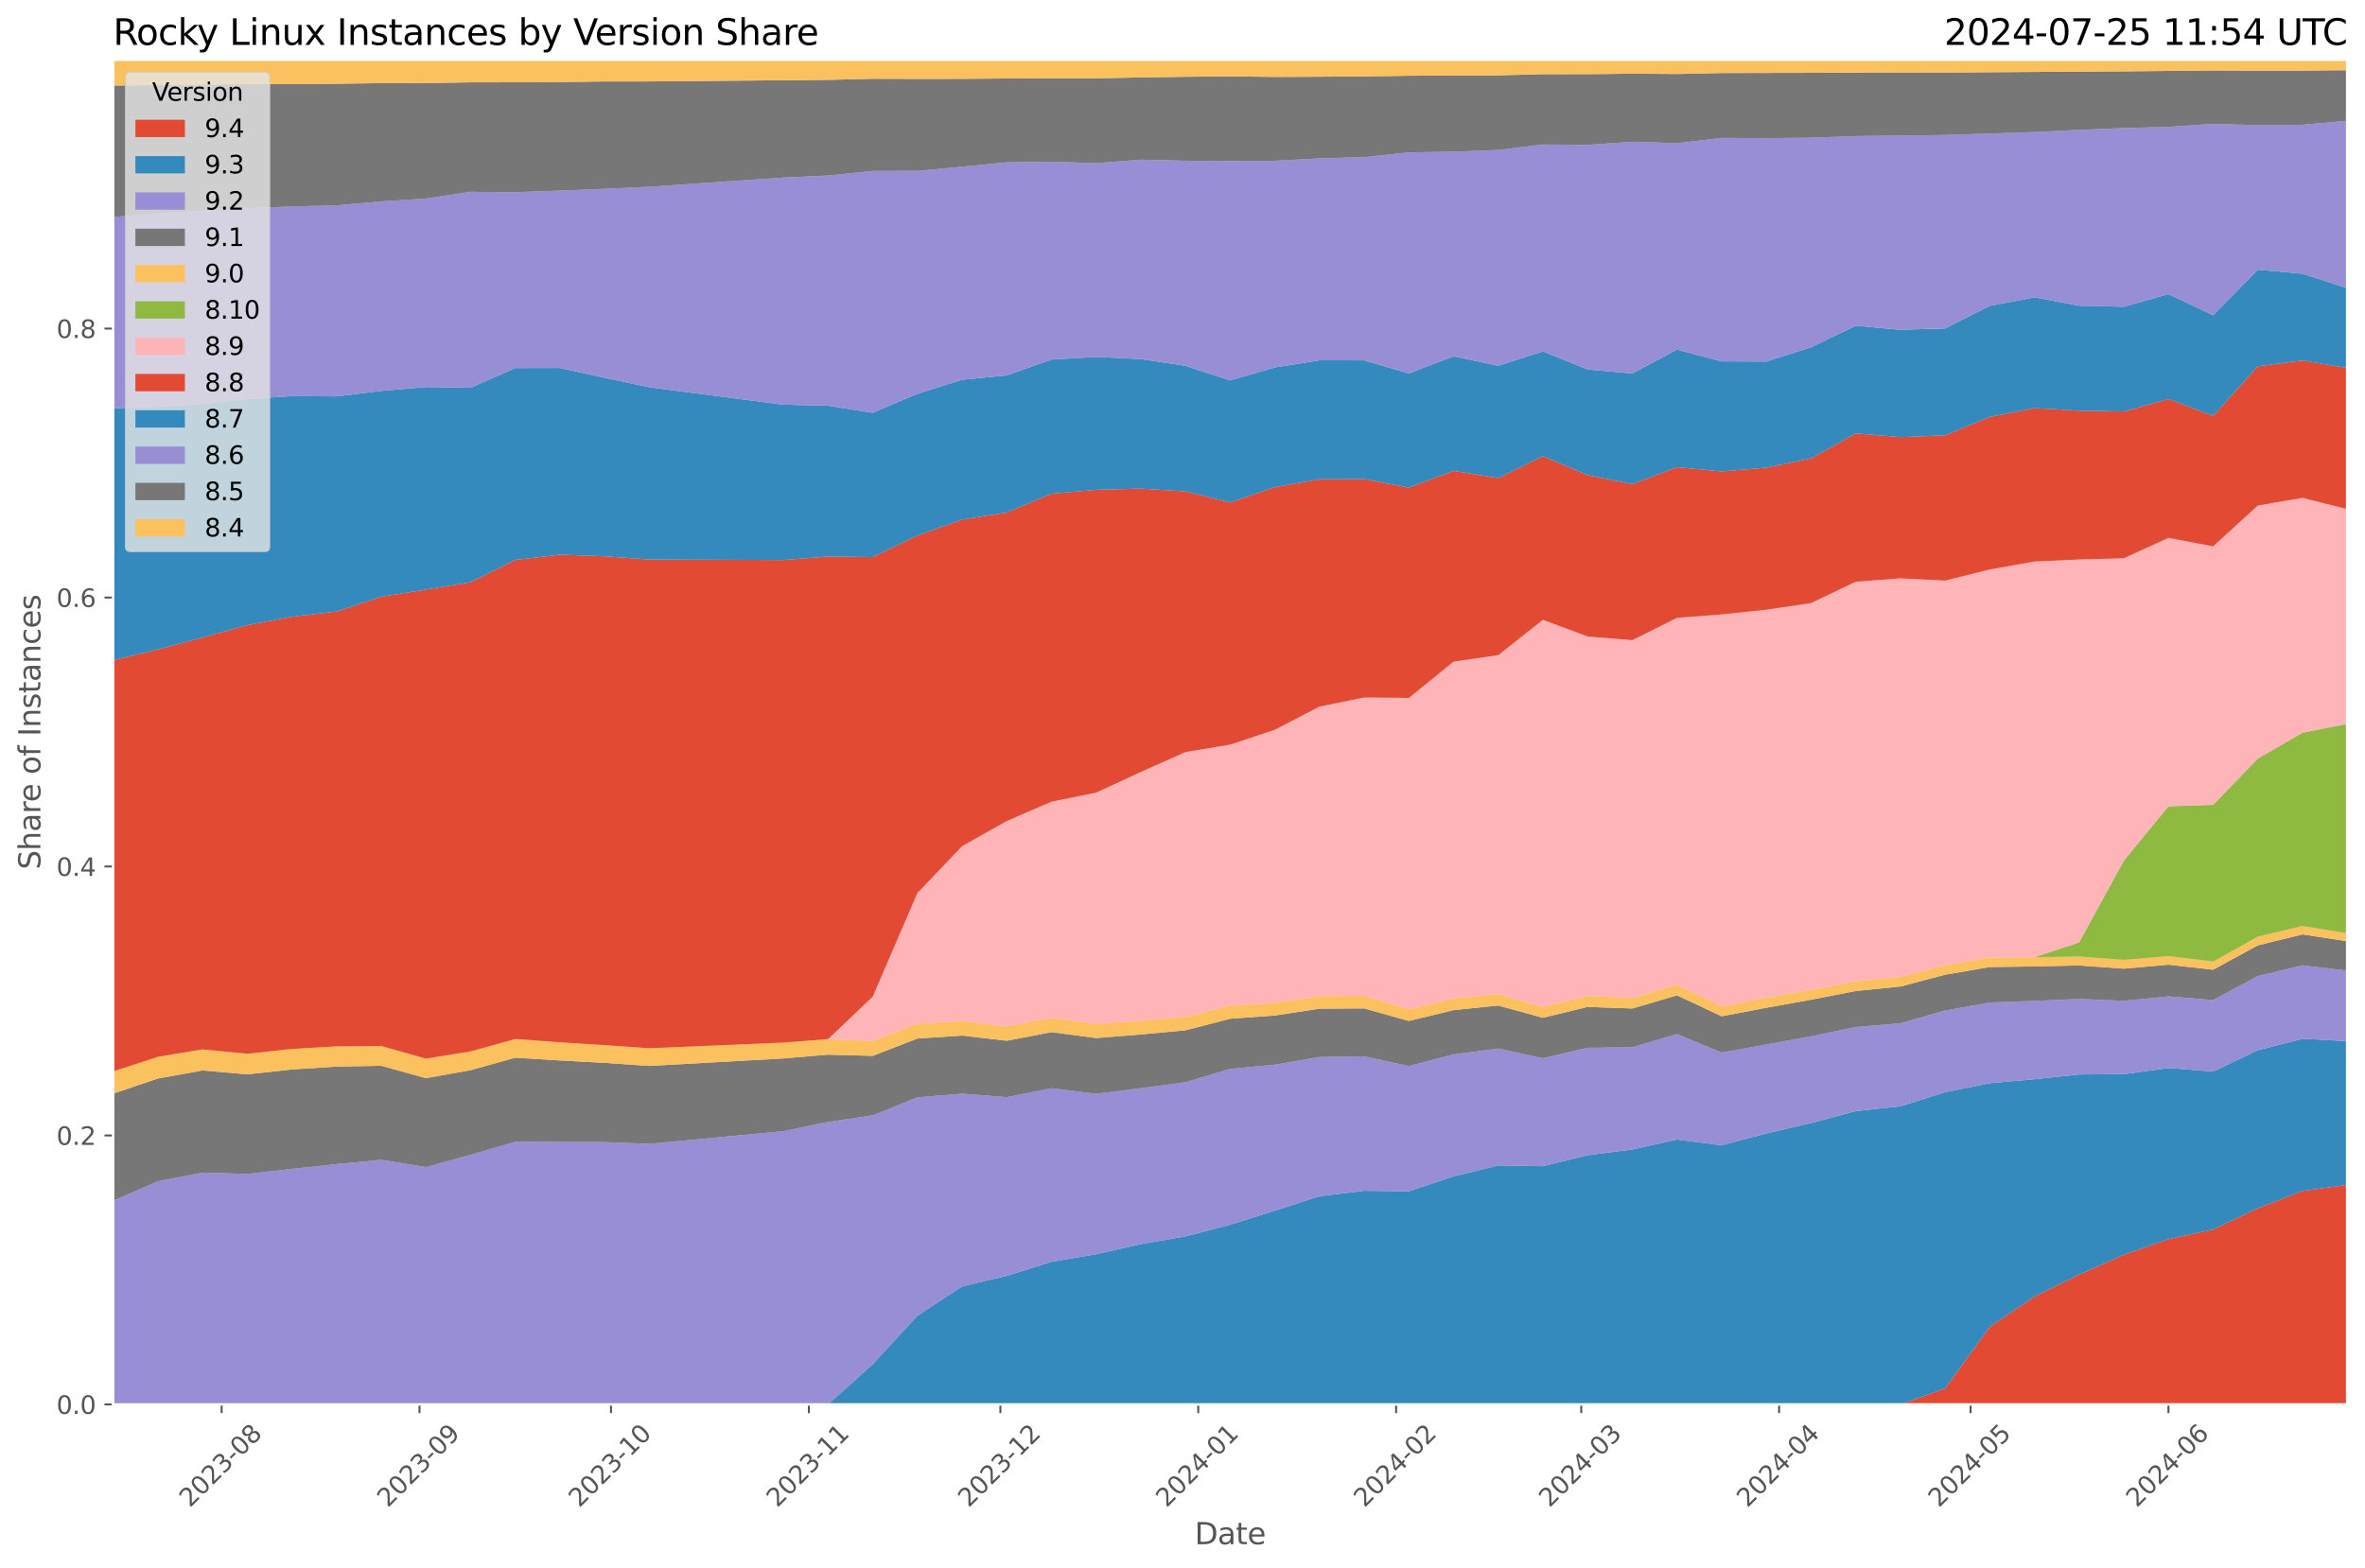 <?xml version="1.0" encoding="utf-8" standalone="no"?>
<!DOCTYPE svg PUBLIC "-//W3C//DTD SVG 1.1//EN"
  "http://www.w3.org/Graphics/SVG/1.1/DTD/svg11.dtd">
<svg xmlns:xlink="http://www.w3.org/1999/xlink" width="955.761pt" height="633.944pt" viewBox="0 0 955.761 633.944" xmlns="http://www.w3.org/2000/svg" version="1.1">
 <defs>
  <style type="text/css">*{stroke-linejoin: round; stroke-linecap: butt}</style>
 </defs>
 <g id="figure_1">
  <g id="patch_1">
   <path d="M 0 633.944 
L 955.761 633.944 
L 955.761 0 
L 0 0 
z
" style="fill: #ffffff"/>
  </g>
  <g id="axes_1">
   <g id="patch_2">
    <path d="M 45.717 567.742 
L 948.561 567.742 
L 948.561 24.142 
L 45.717 24.142 
z
" style="fill: #e5e5e5"/>
   </g>
   <g id="matplotlib.axis_1">
    <g id="xtick_1">
     <g id="line2d_1">
      <path d="M 89.569 567.742 
L 89.569 24.142 
" clip-path="url(#pfd504dcd0b)" style="fill: none; stroke: #ffffff; stroke-width: 0.8; stroke-linecap: square"/>
     </g>
     <g id="line2d_2">
      <defs>
       <path id="m1ce36e7be5" d="M 0 0 
L 0 3.5 
" style="stroke: #555555; stroke-width: 0.8"/>
      </defs>
      <g>
       <use xlink:href="#m1ce36e7be5" x="89.569" y="567.742" style="fill: #555555; stroke: #555555; stroke-width: 0.8"/>
      </g>
     </g>
     <g id="text_1">
      <!-- 2023-08 -->
      <g style="fill: #555555" transform="translate(76.748 609.66)rotate(-45)scale(0.1 -0.1)">
       <defs>
        <path id="DejaVuSans-32" d="M 1228 531 
L 3431 531 
L 3431 0 
L 469 0 
L 469 531 
Q 828 903 1448 1529 
Q 2069 2156 2228 2338 
Q 2531 2678 2651 2914 
Q 2772 3150 2772 3378 
Q 2772 3750 2511 3984 
Q 2250 4219 1831 4219 
Q 1534 4219 1204 4116 
Q 875 4013 500 3803 
L 500 4441 
Q 881 4594 1212 4672 
Q 1544 4750 1819 4750 
Q 2544 4750 2975 4387 
Q 3406 4025 3406 3419 
Q 3406 3131 3298 2873 
Q 3191 2616 2906 2266 
Q 2828 2175 2409 1742 
Q 1991 1309 1228 531 
z
" transform="scale(0.016)"/>
        <path id="DejaVuSans-30" d="M 2034 4250 
Q 1547 4250 1301 3770 
Q 1056 3291 1056 2328 
Q 1056 1369 1301 889 
Q 1547 409 2034 409 
Q 2525 409 2770 889 
Q 3016 1369 3016 2328 
Q 3016 3291 2770 3770 
Q 2525 4250 2034 4250 
z
M 2034 4750 
Q 2819 4750 3233 4129 
Q 3647 3509 3647 2328 
Q 3647 1150 3233 529 
Q 2819 -91 2034 -91 
Q 1250 -91 836 529 
Q 422 1150 422 2328 
Q 422 3509 836 4129 
Q 1250 4750 2034 4750 
z
" transform="scale(0.016)"/>
        <path id="DejaVuSans-33" d="M 2597 2516 
Q 3050 2419 3304 2112 
Q 3559 1806 3559 1356 
Q 3559 666 3084 287 
Q 2609 -91 1734 -91 
Q 1441 -91 1130 -33 
Q 819 25 488 141 
L 488 750 
Q 750 597 1062 519 
Q 1375 441 1716 441 
Q 2309 441 2620 675 
Q 2931 909 2931 1356 
Q 2931 1769 2642 2001 
Q 2353 2234 1838 2234 
L 1294 2234 
L 1294 2753 
L 1863 2753 
Q 2328 2753 2575 2939 
Q 2822 3125 2822 3475 
Q 2822 3834 2567 4026 
Q 2313 4219 1838 4219 
Q 1578 4219 1281 4162 
Q 984 4106 628 3988 
L 628 4550 
Q 988 4650 1302 4700 
Q 1616 4750 1894 4750 
Q 2613 4750 3031 4423 
Q 3450 4097 3450 3541 
Q 3450 3153 3228 2886 
Q 3006 2619 2597 2516 
z
" transform="scale(0.016)"/>
        <path id="DejaVuSans-2d" d="M 313 2009 
L 1997 2009 
L 1997 1497 
L 313 1497 
L 313 2009 
z
" transform="scale(0.016)"/>
        <path id="DejaVuSans-38" d="M 2034 2216 
Q 1584 2216 1326 1975 
Q 1069 1734 1069 1313 
Q 1069 891 1326 650 
Q 1584 409 2034 409 
Q 2484 409 2743 651 
Q 3003 894 3003 1313 
Q 3003 1734 2745 1975 
Q 2488 2216 2034 2216 
z
M 1403 2484 
Q 997 2584 770 2862 
Q 544 3141 544 3541 
Q 544 4100 942 4425 
Q 1341 4750 2034 4750 
Q 2731 4750 3128 4425 
Q 3525 4100 3525 3541 
Q 3525 3141 3298 2862 
Q 3072 2584 2669 2484 
Q 3125 2378 3379 2068 
Q 3634 1759 3634 1313 
Q 3634 634 3220 271 
Q 2806 -91 2034 -91 
Q 1263 -91 848 271 
Q 434 634 434 1313 
Q 434 1759 690 2068 
Q 947 2378 1403 2484 
z
M 1172 3481 
Q 1172 3119 1398 2916 
Q 1625 2713 2034 2713 
Q 2441 2713 2670 2916 
Q 2900 3119 2900 3481 
Q 2900 3844 2670 4047 
Q 2441 4250 2034 4250 
Q 1625 4250 1398 4047 
Q 1172 3844 1172 3481 
z
" transform="scale(0.016)"/>
       </defs>
       <use xlink:href="#DejaVuSans-32"/>
       <use xlink:href="#DejaVuSans-30" x="63.623"/>
       <use xlink:href="#DejaVuSans-32" x="127.246"/>
       <use xlink:href="#DejaVuSans-33" x="190.869"/>
       <use xlink:href="#DejaVuSans-2d" x="254.492"/>
       <use xlink:href="#DejaVuSans-30" x="290.576"/>
       <use xlink:href="#DejaVuSans-38" x="354.199"/>
      </g>
     </g>
    </g>
    <g id="xtick_2">
     <g id="line2d_3">
      <path d="M 169.535 567.742 
L 169.535 24.142 
" clip-path="url(#pfd504dcd0b)" style="fill: none; stroke: #ffffff; stroke-width: 0.8; stroke-linecap: square"/>
     </g>
     <g id="line2d_4">
      <g>
       <use xlink:href="#m1ce36e7be5" x="169.535" y="567.742" style="fill: #555555; stroke: #555555; stroke-width: 0.8"/>
      </g>
     </g>
     <g id="text_2">
      <!-- 2023-09 -->
      <g style="fill: #555555" transform="translate(156.714 609.66)rotate(-45)scale(0.1 -0.1)">
       <defs>
        <path id="DejaVuSans-39" d="M 703 97 
L 703 672 
Q 941 559 1184 500 
Q 1428 441 1663 441 
Q 2288 441 2617 861 
Q 2947 1281 2994 2138 
Q 2813 1869 2534 1725 
Q 2256 1581 1919 1581 
Q 1219 1581 811 2004 
Q 403 2428 403 3163 
Q 403 3881 828 4315 
Q 1253 4750 1959 4750 
Q 2769 4750 3195 4129 
Q 3622 3509 3622 2328 
Q 3622 1225 3098 567 
Q 2575 -91 1691 -91 
Q 1453 -91 1209 -44 
Q 966 3 703 97 
z
M 1959 2075 
Q 2384 2075 2632 2365 
Q 2881 2656 2881 3163 
Q 2881 3666 2632 3958 
Q 2384 4250 1959 4250 
Q 1534 4250 1286 3958 
Q 1038 3666 1038 3163 
Q 1038 2656 1286 2365 
Q 1534 2075 1959 2075 
z
" transform="scale(0.016)"/>
       </defs>
       <use xlink:href="#DejaVuSans-32"/>
       <use xlink:href="#DejaVuSans-30" x="63.623"/>
       <use xlink:href="#DejaVuSans-32" x="127.246"/>
       <use xlink:href="#DejaVuSans-33" x="190.869"/>
       <use xlink:href="#DejaVuSans-2d" x="254.492"/>
       <use xlink:href="#DejaVuSans-30" x="290.576"/>
       <use xlink:href="#DejaVuSans-39" x="354.199"/>
      </g>
     </g>
    </g>
    <g id="xtick_3">
     <g id="line2d_5">
      <path d="M 246.922 567.742 
L 246.922 24.142 
" clip-path="url(#pfd504dcd0b)" style="fill: none; stroke: #ffffff; stroke-width: 0.8; stroke-linecap: square"/>
     </g>
     <g id="line2d_6">
      <g>
       <use xlink:href="#m1ce36e7be5" x="246.922" y="567.742" style="fill: #555555; stroke: #555555; stroke-width: 0.8"/>
      </g>
     </g>
     <g id="text_3">
      <!-- 2023-10 -->
      <g style="fill: #555555" transform="translate(234.101 609.66)rotate(-45)scale(0.1 -0.1)">
       <defs>
        <path id="DejaVuSans-31" d="M 794 531 
L 1825 531 
L 1825 4091 
L 703 3866 
L 703 4441 
L 1819 4666 
L 2450 4666 
L 2450 531 
L 3481 531 
L 3481 0 
L 794 0 
L 794 531 
z
" transform="scale(0.016)"/>
       </defs>
       <use xlink:href="#DejaVuSans-32"/>
       <use xlink:href="#DejaVuSans-30" x="63.623"/>
       <use xlink:href="#DejaVuSans-32" x="127.246"/>
       <use xlink:href="#DejaVuSans-33" x="190.869"/>
       <use xlink:href="#DejaVuSans-2d" x="254.492"/>
       <use xlink:href="#DejaVuSans-31" x="290.576"/>
       <use xlink:href="#DejaVuSans-30" x="354.199"/>
      </g>
     </g>
    </g>
    <g id="xtick_4">
     <g id="line2d_7">
      <path d="M 326.888 567.742 
L 326.888 24.142 
" clip-path="url(#pfd504dcd0b)" style="fill: none; stroke: #ffffff; stroke-width: 0.8; stroke-linecap: square"/>
     </g>
     <g id="line2d_8">
      <g>
       <use xlink:href="#m1ce36e7be5" x="326.888" y="567.742" style="fill: #555555; stroke: #555555; stroke-width: 0.8"/>
      </g>
     </g>
     <g id="text_4">
      <!-- 2023-11 -->
      <g style="fill: #555555" transform="translate(314.067 609.66)rotate(-45)scale(0.1 -0.1)">
       <use xlink:href="#DejaVuSans-32"/>
       <use xlink:href="#DejaVuSans-30" x="63.623"/>
       <use xlink:href="#DejaVuSans-32" x="127.246"/>
       <use xlink:href="#DejaVuSans-33" x="190.869"/>
       <use xlink:href="#DejaVuSans-2d" x="254.492"/>
       <use xlink:href="#DejaVuSans-31" x="290.576"/>
       <use xlink:href="#DejaVuSans-31" x="354.199"/>
      </g>
     </g>
    </g>
    <g id="xtick_5">
     <g id="line2d_9">
      <path d="M 404.275 567.742 
L 404.275 24.142 
" clip-path="url(#pfd504dcd0b)" style="fill: none; stroke: #ffffff; stroke-width: 0.8; stroke-linecap: square"/>
     </g>
     <g id="line2d_10">
      <g>
       <use xlink:href="#m1ce36e7be5" x="404.275" y="567.742" style="fill: #555555; stroke: #555555; stroke-width: 0.8"/>
      </g>
     </g>
     <g id="text_5">
      <!-- 2023-12 -->
      <g style="fill: #555555" transform="translate(391.454 609.66)rotate(-45)scale(0.1 -0.1)">
       <use xlink:href="#DejaVuSans-32"/>
       <use xlink:href="#DejaVuSans-30" x="63.623"/>
       <use xlink:href="#DejaVuSans-32" x="127.246"/>
       <use xlink:href="#DejaVuSans-33" x="190.869"/>
       <use xlink:href="#DejaVuSans-2d" x="254.492"/>
       <use xlink:href="#DejaVuSans-31" x="290.576"/>
       <use xlink:href="#DejaVuSans-32" x="354.199"/>
      </g>
     </g>
    </g>
    <g id="xtick_6">
     <g id="line2d_11">
      <path d="M 484.241 567.742 
L 484.241 24.142 
" clip-path="url(#pfd504dcd0b)" style="fill: none; stroke: #ffffff; stroke-width: 0.8; stroke-linecap: square"/>
     </g>
     <g id="line2d_12">
      <g>
       <use xlink:href="#m1ce36e7be5" x="484.241" y="567.742" style="fill: #555555; stroke: #555555; stroke-width: 0.8"/>
      </g>
     </g>
     <g id="text_6">
      <!-- 2024-01 -->
      <g style="fill: #555555" transform="translate(471.42 609.66)rotate(-45)scale(0.1 -0.1)">
       <defs>
        <path id="DejaVuSans-34" d="M 2419 4116 
L 825 1625 
L 2419 1625 
L 2419 4116 
z
M 2253 4666 
L 3047 4666 
L 3047 1625 
L 3713 1625 
L 3713 1100 
L 3047 1100 
L 3047 0 
L 2419 0 
L 2419 1100 
L 313 1100 
L 313 1709 
L 2253 4666 
z
" transform="scale(0.016)"/>
       </defs>
       <use xlink:href="#DejaVuSans-32"/>
       <use xlink:href="#DejaVuSans-30" x="63.623"/>
       <use xlink:href="#DejaVuSans-32" x="127.246"/>
       <use xlink:href="#DejaVuSans-34" x="190.869"/>
       <use xlink:href="#DejaVuSans-2d" x="254.492"/>
       <use xlink:href="#DejaVuSans-30" x="290.576"/>
       <use xlink:href="#DejaVuSans-31" x="354.199"/>
      </g>
     </g>
    </g>
    <g id="xtick_7">
     <g id="line2d_13">
      <path d="M 564.207 567.742 
L 564.207 24.142 
" clip-path="url(#pfd504dcd0b)" style="fill: none; stroke: #ffffff; stroke-width: 0.8; stroke-linecap: square"/>
     </g>
     <g id="line2d_14">
      <g>
       <use xlink:href="#m1ce36e7be5" x="564.207" y="567.742" style="fill: #555555; stroke: #555555; stroke-width: 0.8"/>
      </g>
     </g>
     <g id="text_7">
      <!-- 2024-02 -->
      <g style="fill: #555555" transform="translate(551.386 609.66)rotate(-45)scale(0.1 -0.1)">
       <use xlink:href="#DejaVuSans-32"/>
       <use xlink:href="#DejaVuSans-30" x="63.623"/>
       <use xlink:href="#DejaVuSans-32" x="127.246"/>
       <use xlink:href="#DejaVuSans-34" x="190.869"/>
       <use xlink:href="#DejaVuSans-2d" x="254.492"/>
       <use xlink:href="#DejaVuSans-30" x="290.576"/>
       <use xlink:href="#DejaVuSans-32" x="354.199"/>
      </g>
     </g>
    </g>
    <g id="xtick_8">
     <g id="line2d_15">
      <path d="M 639.014 567.742 
L 639.014 24.142 
" clip-path="url(#pfd504dcd0b)" style="fill: none; stroke: #ffffff; stroke-width: 0.8; stroke-linecap: square"/>
     </g>
     <g id="line2d_16">
      <g>
       <use xlink:href="#m1ce36e7be5" x="639.014" y="567.742" style="fill: #555555; stroke: #555555; stroke-width: 0.8"/>
      </g>
     </g>
     <g id="text_8">
      <!-- 2024-03 -->
      <g style="fill: #555555" transform="translate(626.193 609.66)rotate(-45)scale(0.1 -0.1)">
       <use xlink:href="#DejaVuSans-32"/>
       <use xlink:href="#DejaVuSans-30" x="63.623"/>
       <use xlink:href="#DejaVuSans-32" x="127.246"/>
       <use xlink:href="#DejaVuSans-34" x="190.869"/>
       <use xlink:href="#DejaVuSans-2d" x="254.492"/>
       <use xlink:href="#DejaVuSans-30" x="290.576"/>
       <use xlink:href="#DejaVuSans-33" x="354.199"/>
      </g>
     </g>
    </g>
    <g id="xtick_9">
     <g id="line2d_17">
      <path d="M 718.981 567.742 
L 718.981 24.142 
" clip-path="url(#pfd504dcd0b)" style="fill: none; stroke: #ffffff; stroke-width: 0.8; stroke-linecap: square"/>
     </g>
     <g id="line2d_18">
      <g>
       <use xlink:href="#m1ce36e7be5" x="718.981" y="567.742" style="fill: #555555; stroke: #555555; stroke-width: 0.8"/>
      </g>
     </g>
     <g id="text_9">
      <!-- 2024-04 -->
      <g style="fill: #555555" transform="translate(706.159 609.66)rotate(-45)scale(0.1 -0.1)">
       <use xlink:href="#DejaVuSans-32"/>
       <use xlink:href="#DejaVuSans-30" x="63.623"/>
       <use xlink:href="#DejaVuSans-32" x="127.246"/>
       <use xlink:href="#DejaVuSans-34" x="190.869"/>
       <use xlink:href="#DejaVuSans-2d" x="254.492"/>
       <use xlink:href="#DejaVuSans-30" x="290.576"/>
       <use xlink:href="#DejaVuSans-34" x="354.199"/>
      </g>
     </g>
    </g>
    <g id="xtick_10">
     <g id="line2d_19">
      <path d="M 796.367 567.742 
L 796.367 24.142 
" clip-path="url(#pfd504dcd0b)" style="fill: none; stroke: #ffffff; stroke-width: 0.8; stroke-linecap: square"/>
     </g>
     <g id="line2d_20">
      <g>
       <use xlink:href="#m1ce36e7be5" x="796.367" y="567.742" style="fill: #555555; stroke: #555555; stroke-width: 0.8"/>
      </g>
     </g>
     <g id="text_10">
      <!-- 2024-05 -->
      <g style="fill: #555555" transform="translate(783.546 609.66)rotate(-45)scale(0.1 -0.1)">
       <defs>
        <path id="DejaVuSans-35" d="M 691 4666 
L 3169 4666 
L 3169 4134 
L 1269 4134 
L 1269 2991 
Q 1406 3038 1543 3061 
Q 1681 3084 1819 3084 
Q 2600 3084 3056 2656 
Q 3513 2228 3513 1497 
Q 3513 744 3044 326 
Q 2575 -91 1722 -91 
Q 1428 -91 1123 -41 
Q 819 9 494 109 
L 494 744 
Q 775 591 1075 516 
Q 1375 441 1709 441 
Q 2250 441 2565 725 
Q 2881 1009 2881 1497 
Q 2881 1984 2565 2268 
Q 2250 2553 1709 2553 
Q 1456 2553 1204 2497 
Q 953 2441 691 2322 
L 691 4666 
z
" transform="scale(0.016)"/>
       </defs>
       <use xlink:href="#DejaVuSans-32"/>
       <use xlink:href="#DejaVuSans-30" x="63.623"/>
       <use xlink:href="#DejaVuSans-32" x="127.246"/>
       <use xlink:href="#DejaVuSans-34" x="190.869"/>
       <use xlink:href="#DejaVuSans-2d" x="254.492"/>
       <use xlink:href="#DejaVuSans-30" x="290.576"/>
       <use xlink:href="#DejaVuSans-35" x="354.199"/>
      </g>
     </g>
    </g>
    <g id="xtick_11">
     <g id="line2d_21">
      <path d="M 876.333 567.742 
L 876.333 24.142 
" clip-path="url(#pfd504dcd0b)" style="fill: none; stroke: #ffffff; stroke-width: 0.8; stroke-linecap: square"/>
     </g>
     <g id="line2d_22">
      <g>
       <use xlink:href="#m1ce36e7be5" x="876.333" y="567.742" style="fill: #555555; stroke: #555555; stroke-width: 0.8"/>
      </g>
     </g>
     <g id="text_11">
      <!-- 2024-06 -->
      <g style="fill: #555555" transform="translate(863.512 609.66)rotate(-45)scale(0.1 -0.1)">
       <defs>
        <path id="DejaVuSans-36" d="M 2113 2584 
Q 1688 2584 1439 2293 
Q 1191 2003 1191 1497 
Q 1191 994 1439 701 
Q 1688 409 2113 409 
Q 2538 409 2786 701 
Q 3034 994 3034 1497 
Q 3034 2003 2786 2293 
Q 2538 2584 2113 2584 
z
M 3366 4563 
L 3366 3988 
Q 3128 4100 2886 4159 
Q 2644 4219 2406 4219 
Q 1781 4219 1451 3797 
Q 1122 3375 1075 2522 
Q 1259 2794 1537 2939 
Q 1816 3084 2150 3084 
Q 2853 3084 3261 2657 
Q 3669 2231 3669 1497 
Q 3669 778 3244 343 
Q 2819 -91 2113 -91 
Q 1303 -91 875 529 
Q 447 1150 447 2328 
Q 447 3434 972 4092 
Q 1497 4750 2381 4750 
Q 2619 4750 2861 4703 
Q 3103 4656 3366 4563 
z
" transform="scale(0.016)"/>
       </defs>
       <use xlink:href="#DejaVuSans-32"/>
       <use xlink:href="#DejaVuSans-30" x="63.623"/>
       <use xlink:href="#DejaVuSans-32" x="127.246"/>
       <use xlink:href="#DejaVuSans-34" x="190.869"/>
       <use xlink:href="#DejaVuSans-2d" x="254.492"/>
       <use xlink:href="#DejaVuSans-30" x="290.576"/>
       <use xlink:href="#DejaVuSans-36" x="354.199"/>
      </g>
     </g>
    </g>
    <g id="text_12">
     <!-- Date -->
     <g style="fill: #555555" transform="translate(482.798 624.248)scale(0.12 -0.12)">
      <defs>
       <path id="DejaVuSans-44" d="M 1259 4147 
L 1259 519 
L 2022 519 
Q 2988 519 3436 956 
Q 3884 1394 3884 2338 
Q 3884 3275 3436 3711 
Q 2988 4147 2022 4147 
L 1259 4147 
z
M 628 4666 
L 1925 4666 
Q 3281 4666 3915 4102 
Q 4550 3538 4550 2338 
Q 4550 1131 3912 565 
Q 3275 0 1925 0 
L 628 0 
L 628 4666 
z
" transform="scale(0.016)"/>
       <path id="DejaVuSans-61" d="M 2194 1759 
Q 1497 1759 1228 1600 
Q 959 1441 959 1056 
Q 959 750 1161 570 
Q 1363 391 1709 391 
Q 2188 391 2477 730 
Q 2766 1069 2766 1631 
L 2766 1759 
L 2194 1759 
z
M 3341 1997 
L 3341 0 
L 2766 0 
L 2766 531 
Q 2569 213 2275 61 
Q 1981 -91 1556 -91 
Q 1019 -91 701 211 
Q 384 513 384 1019 
Q 384 1609 779 1909 
Q 1175 2209 1959 2209 
L 2766 2209 
L 2766 2266 
Q 2766 2663 2505 2880 
Q 2244 3097 1772 3097 
Q 1472 3097 1187 3025 
Q 903 2953 641 2809 
L 641 3341 
Q 956 3463 1253 3523 
Q 1550 3584 1831 3584 
Q 2591 3584 2966 3190 
Q 3341 2797 3341 1997 
z
" transform="scale(0.016)"/>
       <path id="DejaVuSans-74" d="M 1172 4494 
L 1172 3500 
L 2356 3500 
L 2356 3053 
L 1172 3053 
L 1172 1153 
Q 1172 725 1289 603 
Q 1406 481 1766 481 
L 2356 481 
L 2356 0 
L 1766 0 
Q 1100 0 847 248 
Q 594 497 594 1153 
L 594 3053 
L 172 3053 
L 172 3500 
L 594 3500 
L 594 4494 
L 1172 4494 
z
" transform="scale(0.016)"/>
       <path id="DejaVuSans-65" d="M 3597 1894 
L 3597 1613 
L 953 1613 
Q 991 1019 1311 708 
Q 1631 397 2203 397 
Q 2534 397 2845 478 
Q 3156 559 3463 722 
L 3463 178 
Q 3153 47 2828 -22 
Q 2503 -91 2169 -91 
Q 1331 -91 842 396 
Q 353 884 353 1716 
Q 353 2575 817 3079 
Q 1281 3584 2069 3584 
Q 2775 3584 3186 3129 
Q 3597 2675 3597 1894 
z
M 3022 2063 
Q 3016 2534 2758 2815 
Q 2500 3097 2075 3097 
Q 1594 3097 1305 2825 
Q 1016 2553 972 2059 
L 3022 2063 
z
" transform="scale(0.016)"/>
      </defs>
      <use xlink:href="#DejaVuSans-44"/>
      <use xlink:href="#DejaVuSans-61" x="77.002"/>
      <use xlink:href="#DejaVuSans-74" x="138.281"/>
      <use xlink:href="#DejaVuSans-65" x="177.49"/>
     </g>
    </g>
   </g>
   <g id="matplotlib.axis_2">
    <g id="ytick_1">
     <g id="line2d_23">
      <path d="M 45.717 567.742 
L 948.561 567.742 
" clip-path="url(#pfd504dcd0b)" style="fill: none; stroke: #ffffff; stroke-width: 0.8; stroke-linecap: square"/>
     </g>
     <g id="line2d_24">
      <defs>
       <path id="mc5627a5c9e" d="M 0 0 
L -3.5 0 
" style="stroke: #555555; stroke-width: 0.8"/>
      </defs>
      <g>
       <use xlink:href="#mc5627a5c9e" x="45.717" y="567.742" style="fill: #555555; stroke: #555555; stroke-width: 0.8"/>
      </g>
     </g>
     <g id="text_13">
      <!-- 0.0 -->
      <g style="fill: #555555" transform="translate(22.814 571.541)scale(0.1 -0.1)">
       <defs>
        <path id="DejaVuSans-2e" d="M 684 794 
L 1344 794 
L 1344 0 
L 684 0 
L 684 794 
z
" transform="scale(0.016)"/>
       </defs>
       <use xlink:href="#DejaVuSans-30"/>
       <use xlink:href="#DejaVuSans-2e" x="63.623"/>
       <use xlink:href="#DejaVuSans-30" x="95.41"/>
      </g>
     </g>
    </g>
    <g id="ytick_2">
     <g id="line2d_25">
      <path d="M 45.717 459.014 
L 948.561 459.014 
" clip-path="url(#pfd504dcd0b)" style="fill: none; stroke: #ffffff; stroke-width: 0.8; stroke-linecap: square"/>
     </g>
     <g id="line2d_26">
      <g>
       <use xlink:href="#mc5627a5c9e" x="45.717" y="459.014" style="fill: #555555; stroke: #555555; stroke-width: 0.8"/>
      </g>
     </g>
     <g id="text_14">
      <!-- 0.2 -->
      <g style="fill: #555555" transform="translate(22.814 462.813)scale(0.1 -0.1)">
       <use xlink:href="#DejaVuSans-30"/>
       <use xlink:href="#DejaVuSans-2e" x="63.623"/>
       <use xlink:href="#DejaVuSans-32" x="95.41"/>
      </g>
     </g>
    </g>
    <g id="ytick_3">
     <g id="line2d_27">
      <path d="M 45.717 350.287 
L 948.561 350.287 
" clip-path="url(#pfd504dcd0b)" style="fill: none; stroke: #ffffff; stroke-width: 0.8; stroke-linecap: square"/>
     </g>
     <g id="line2d_28">
      <g>
       <use xlink:href="#mc5627a5c9e" x="45.717" y="350.287" style="fill: #555555; stroke: #555555; stroke-width: 0.8"/>
      </g>
     </g>
     <g id="text_15">
      <!-- 0.4 -->
      <g style="fill: #555555" transform="translate(22.814 354.086)scale(0.1 -0.1)">
       <use xlink:href="#DejaVuSans-30"/>
       <use xlink:href="#DejaVuSans-2e" x="63.623"/>
       <use xlink:href="#DejaVuSans-34" x="95.41"/>
      </g>
     </g>
    </g>
    <g id="ytick_4">
     <g id="line2d_29">
      <path d="M 45.717 241.559 
L 948.561 241.559 
" clip-path="url(#pfd504dcd0b)" style="fill: none; stroke: #ffffff; stroke-width: 0.8; stroke-linecap: square"/>
     </g>
     <g id="line2d_30">
      <g>
       <use xlink:href="#mc5627a5c9e" x="45.717" y="241.559" style="fill: #555555; stroke: #555555; stroke-width: 0.8"/>
      </g>
     </g>
     <g id="text_16">
      <!-- 0.6 -->
      <g style="fill: #555555" transform="translate(22.814 245.358)scale(0.1 -0.1)">
       <use xlink:href="#DejaVuSans-30"/>
       <use xlink:href="#DejaVuSans-2e" x="63.623"/>
       <use xlink:href="#DejaVuSans-36" x="95.41"/>
      </g>
     </g>
    </g>
    <g id="ytick_5">
     <g id="line2d_31">
      <path d="M 45.717 132.831 
L 948.561 132.831 
" clip-path="url(#pfd504dcd0b)" style="fill: none; stroke: #ffffff; stroke-width: 0.8; stroke-linecap: square"/>
     </g>
     <g id="line2d_32">
      <g>
       <use xlink:href="#mc5627a5c9e" x="45.717" y="132.831" style="fill: #555555; stroke: #555555; stroke-width: 0.8"/>
      </g>
     </g>
     <g id="text_17">
      <!-- 0.8 -->
      <g style="fill: #555555" transform="translate(22.814 136.631)scale(0.1 -0.1)">
       <use xlink:href="#DejaVuSans-30"/>
       <use xlink:href="#DejaVuSans-2e" x="63.623"/>
       <use xlink:href="#DejaVuSans-38" x="95.41"/>
      </g>
     </g>
    </g>
    <g id="text_18">
     <!-- Share of Instances -->
     <g style="fill: #555555" transform="translate(16.318 351.497)rotate(-90)scale(0.12 -0.12)">
      <defs>
       <path id="DejaVuSans-53" d="M 3425 4513 
L 3425 3897 
Q 3066 4069 2747 4153 
Q 2428 4238 2131 4238 
Q 1616 4238 1336 4038 
Q 1056 3838 1056 3469 
Q 1056 3159 1242 3001 
Q 1428 2844 1947 2747 
L 2328 2669 
Q 3034 2534 3370 2195 
Q 3706 1856 3706 1288 
Q 3706 609 3251 259 
Q 2797 -91 1919 -91 
Q 1588 -91 1214 -16 
Q 841 59 441 206 
L 441 856 
Q 825 641 1194 531 
Q 1563 422 1919 422 
Q 2459 422 2753 634 
Q 3047 847 3047 1241 
Q 3047 1584 2836 1778 
Q 2625 1972 2144 2069 
L 1759 2144 
Q 1053 2284 737 2584 
Q 422 2884 422 3419 
Q 422 4038 858 4394 
Q 1294 4750 2059 4750 
Q 2388 4750 2728 4690 
Q 3069 4631 3425 4513 
z
" transform="scale(0.016)"/>
       <path id="DejaVuSans-68" d="M 3513 2113 
L 3513 0 
L 2938 0 
L 2938 2094 
Q 2938 2591 2744 2837 
Q 2550 3084 2163 3084 
Q 1697 3084 1428 2787 
Q 1159 2491 1159 1978 
L 1159 0 
L 581 0 
L 581 4863 
L 1159 4863 
L 1159 2956 
Q 1366 3272 1645 3428 
Q 1925 3584 2291 3584 
Q 2894 3584 3203 3211 
Q 3513 2838 3513 2113 
z
" transform="scale(0.016)"/>
       <path id="DejaVuSans-72" d="M 2631 2963 
Q 2534 3019 2420 3045 
Q 2306 3072 2169 3072 
Q 1681 3072 1420 2755 
Q 1159 2438 1159 1844 
L 1159 0 
L 581 0 
L 581 3500 
L 1159 3500 
L 1159 2956 
Q 1341 3275 1631 3429 
Q 1922 3584 2338 3584 
Q 2397 3584 2469 3576 
Q 2541 3569 2628 3553 
L 2631 2963 
z
" transform="scale(0.016)"/>
       <path id="DejaVuSans-20" transform="scale(0.016)"/>
       <path id="DejaVuSans-6f" d="M 1959 3097 
Q 1497 3097 1228 2736 
Q 959 2375 959 1747 
Q 959 1119 1226 758 
Q 1494 397 1959 397 
Q 2419 397 2687 759 
Q 2956 1122 2956 1747 
Q 2956 2369 2687 2733 
Q 2419 3097 1959 3097 
z
M 1959 3584 
Q 2709 3584 3137 3096 
Q 3566 2609 3566 1747 
Q 3566 888 3137 398 
Q 2709 -91 1959 -91 
Q 1206 -91 779 398 
Q 353 888 353 1747 
Q 353 2609 779 3096 
Q 1206 3584 1959 3584 
z
" transform="scale(0.016)"/>
       <path id="DejaVuSans-66" d="M 2375 4863 
L 2375 4384 
L 1825 4384 
Q 1516 4384 1395 4259 
Q 1275 4134 1275 3809 
L 1275 3500 
L 2222 3500 
L 2222 3053 
L 1275 3053 
L 1275 0 
L 697 0 
L 697 3053 
L 147 3053 
L 147 3500 
L 697 3500 
L 697 3744 
Q 697 4328 969 4595 
Q 1241 4863 1831 4863 
L 2375 4863 
z
" transform="scale(0.016)"/>
       <path id="DejaVuSans-49" d="M 628 4666 
L 1259 4666 
L 1259 0 
L 628 0 
L 628 4666 
z
" transform="scale(0.016)"/>
       <path id="DejaVuSans-6e" d="M 3513 2113 
L 3513 0 
L 2938 0 
L 2938 2094 
Q 2938 2591 2744 2837 
Q 2550 3084 2163 3084 
Q 1697 3084 1428 2787 
Q 1159 2491 1159 1978 
L 1159 0 
L 581 0 
L 581 3500 
L 1159 3500 
L 1159 2956 
Q 1366 3272 1645 3428 
Q 1925 3584 2291 3584 
Q 2894 3584 3203 3211 
Q 3513 2838 3513 2113 
z
" transform="scale(0.016)"/>
       <path id="DejaVuSans-73" d="M 2834 3397 
L 2834 2853 
Q 2591 2978 2328 3040 
Q 2066 3103 1784 3103 
Q 1356 3103 1142 2972 
Q 928 2841 928 2578 
Q 928 2378 1081 2264 
Q 1234 2150 1697 2047 
L 1894 2003 
Q 2506 1872 2764 1633 
Q 3022 1394 3022 966 
Q 3022 478 2636 193 
Q 2250 -91 1575 -91 
Q 1294 -91 989 -36 
Q 684 19 347 128 
L 347 722 
Q 666 556 975 473 
Q 1284 391 1588 391 
Q 1994 391 2212 530 
Q 2431 669 2431 922 
Q 2431 1156 2273 1281 
Q 2116 1406 1581 1522 
L 1381 1569 
Q 847 1681 609 1914 
Q 372 2147 372 2553 
Q 372 3047 722 3315 
Q 1072 3584 1716 3584 
Q 2034 3584 2315 3537 
Q 2597 3491 2834 3397 
z
" transform="scale(0.016)"/>
       <path id="DejaVuSans-63" d="M 3122 3366 
L 3122 2828 
Q 2878 2963 2633 3030 
Q 2388 3097 2138 3097 
Q 1578 3097 1268 2742 
Q 959 2388 959 1747 
Q 959 1106 1268 751 
Q 1578 397 2138 397 
Q 2388 397 2633 464 
Q 2878 531 3122 666 
L 3122 134 
Q 2881 22 2623 -34 
Q 2366 -91 2075 -91 
Q 1284 -91 818 406 
Q 353 903 353 1747 
Q 353 2603 823 3093 
Q 1294 3584 2113 3584 
Q 2378 3584 2631 3529 
Q 2884 3475 3122 3366 
z
" transform="scale(0.016)"/>
      </defs>
      <use xlink:href="#DejaVuSans-53"/>
      <use xlink:href="#DejaVuSans-68" x="63.477"/>
      <use xlink:href="#DejaVuSans-61" x="126.855"/>
      <use xlink:href="#DejaVuSans-72" x="188.135"/>
      <use xlink:href="#DejaVuSans-65" x="226.998"/>
      <use xlink:href="#DejaVuSans-20" x="288.521"/>
      <use xlink:href="#DejaVuSans-6f" x="320.309"/>
      <use xlink:href="#DejaVuSans-66" x="381.49"/>
      <use xlink:href="#DejaVuSans-20" x="416.695"/>
      <use xlink:href="#DejaVuSans-49" x="448.482"/>
      <use xlink:href="#DejaVuSans-6e" x="477.975"/>
      <use xlink:href="#DejaVuSans-73" x="541.354"/>
      <use xlink:href="#DejaVuSans-74" x="593.453"/>
      <use xlink:href="#DejaVuSans-61" x="632.662"/>
      <use xlink:href="#DejaVuSans-6e" x="693.941"/>
      <use xlink:href="#DejaVuSans-63" x="757.32"/>
      <use xlink:href="#DejaVuSans-65" x="812.301"/>
      <use xlink:href="#DejaVuSans-73" x="873.824"/>
     </g>
    </g>
   </g>
   <g id="PolyCollection_1">
    <path d="M 45.717 567.742 
L 45.717 567.742 
L 63.774 567.742 
L 81.831 567.742 
L 99.888 567.742 
L 117.944 567.742 
L 136.001 567.742 
L 154.058 567.742 
L 172.115 567.742 
L 190.172 567.742 
L 208.229 567.742 
L 226.286 567.742 
L 244.343 567.742 
L 262.399 567.742 
L 316.57 567.742 
L 334.627 567.742 
L 352.684 567.742 
L 370.741 567.742 
L 388.798 567.742 
L 406.854 567.742 
L 424.911 567.742 
L 442.968 567.742 
L 461.025 567.742 
L 479.082 567.742 
L 497.139 567.742 
L 515.196 567.742 
L 533.253 567.742 
L 551.31 567.742 
L 569.366 567.742 
L 587.423 567.742 
L 605.48 567.742 
L 623.537 567.742 
L 641.594 567.742 
L 659.651 567.742 
L 677.708 567.742 
L 695.765 567.742 
L 713.821 567.742 
L 731.878 567.742 
L 749.935 567.742 
L 767.992 567.742 
L 786.049 567.742 
L 804.106 567.742 
L 822.163 567.742 
L 840.22 567.742 
L 858.276 567.742 
L 876.333 567.742 
L 894.39 567.742 
L 912.447 567.742 
L 930.504 567.742 
L 948.561 567.742 
L 948.561 478.98 
L 948.561 478.98 
L 930.504 481.41 
L 912.447 488.411 
L 894.39 497.029 
L 876.333 500.892 
L 858.276 507.214 
L 840.22 515.267 
L 822.163 524.08 
L 804.106 536.382 
L 786.049 561.243 
L 767.992 567.74 
L 749.935 567.742 
L 731.878 567.742 
L 713.821 567.742 
L 695.765 567.742 
L 677.708 567.742 
L 659.651 567.742 
L 641.594 567.742 
L 623.537 567.742 
L 605.48 567.742 
L 587.423 567.742 
L 569.366 567.742 
L 551.31 567.742 
L 533.253 567.742 
L 515.196 567.742 
L 497.139 567.742 
L 479.082 567.742 
L 461.025 567.742 
L 442.968 567.742 
L 424.911 567.742 
L 406.854 567.742 
L 388.798 567.742 
L 370.741 567.742 
L 352.684 567.742 
L 334.627 567.742 
L 316.57 567.742 
L 262.399 567.742 
L 244.343 567.742 
L 226.286 567.742 
L 208.229 567.742 
L 190.172 567.742 
L 172.115 567.742 
L 154.058 567.742 
L 136.001 567.742 
L 117.944 567.742 
L 99.888 567.742 
L 81.831 567.742 
L 63.774 567.742 
L 45.717 567.742 
z
" clip-path="url(#pfd504dcd0b)" style="fill: #e24a33"/>
   </g>
   <g id="PolyCollection_2">
    <path d="M 45.717 567.742 
L 45.717 567.742 
L 63.774 567.742 
L 81.831 567.742 
L 99.888 567.742 
L 117.944 567.742 
L 136.001 567.742 
L 154.058 567.742 
L 172.115 567.742 
L 190.172 567.742 
L 208.229 567.742 
L 226.286 567.742 
L 244.343 567.742 
L 262.399 567.742 
L 316.57 567.742 
L 334.627 567.742 
L 352.684 567.742 
L 370.741 567.742 
L 388.798 567.742 
L 406.854 567.742 
L 424.911 567.742 
L 442.968 567.742 
L 461.025 567.742 
L 479.082 567.742 
L 497.139 567.742 
L 515.196 567.742 
L 533.253 567.742 
L 551.31 567.742 
L 569.366 567.742 
L 587.423 567.742 
L 605.48 567.742 
L 623.537 567.742 
L 641.594 567.742 
L 659.651 567.742 
L 677.708 567.742 
L 695.765 567.742 
L 713.821 567.742 
L 731.878 567.742 
L 749.935 567.742 
L 767.992 567.74 
L 786.049 561.243 
L 804.106 536.382 
L 822.163 524.08 
L 840.22 515.267 
L 858.276 507.214 
L 876.333 500.892 
L 894.39 497.029 
L 912.447 488.411 
L 930.504 481.41 
L 948.561 478.98 
L 948.561 420.872 
L 948.561 420.872 
L 930.504 419.93 
L 912.447 424.54 
L 894.39 433.161 
L 876.333 431.748 
L 858.276 434.209 
L 840.22 434.349 
L 822.163 436.267 
L 804.106 437.878 
L 786.049 441.514 
L 767.992 447.228 
L 749.935 449.154 
L 731.878 454.003 
L 713.821 458.168 
L 695.765 462.967 
L 677.708 460.657 
L 659.651 464.683 
L 641.594 466.974 
L 623.537 471.433 
L 605.48 471.108 
L 587.423 475.544 
L 569.366 481.575 
L 551.31 481.347 
L 533.253 483.558 
L 515.196 489.393 
L 497.139 495.106 
L 479.082 499.816 
L 461.025 502.93 
L 442.968 507.004 
L 424.911 510.089 
L 406.854 515.755 
L 388.798 520.028 
L 370.741 531.884 
L 352.684 551.477 
L 334.627 567.691 
L 316.57 567.741 
L 262.399 567.742 
L 244.343 567.742 
L 226.286 567.742 
L 208.229 567.742 
L 190.172 567.742 
L 172.115 567.742 
L 154.058 567.742 
L 136.001 567.742 
L 117.944 567.742 
L 99.888 567.742 
L 81.831 567.742 
L 63.774 567.742 
L 45.717 567.742 
z
" clip-path="url(#pfd504dcd0b)" style="fill: #348abd"/>
   </g>
   <g id="PolyCollection_3">
    <path d="M 45.717 485.405 
L 45.717 567.742 
L 63.774 567.742 
L 81.831 567.742 
L 99.888 567.742 
L 117.944 567.742 
L 136.001 567.742 
L 154.058 567.742 
L 172.115 567.742 
L 190.172 567.742 
L 208.229 567.742 
L 226.286 567.742 
L 244.343 567.742 
L 262.399 567.742 
L 316.57 567.741 
L 334.627 567.691 
L 352.684 551.477 
L 370.741 531.884 
L 388.798 520.028 
L 406.854 515.755 
L 424.911 510.089 
L 442.968 507.004 
L 461.025 502.93 
L 479.082 499.816 
L 497.139 495.106 
L 515.196 489.393 
L 533.253 483.558 
L 551.31 481.347 
L 569.366 481.575 
L 587.423 475.544 
L 605.48 471.108 
L 623.537 471.433 
L 641.594 466.974 
L 659.651 464.683 
L 677.708 460.657 
L 695.765 462.967 
L 713.821 458.168 
L 731.878 454.003 
L 749.935 449.154 
L 767.992 447.228 
L 786.049 441.514 
L 804.106 437.878 
L 822.163 436.267 
L 840.22 434.349 
L 858.276 434.209 
L 876.333 431.748 
L 894.39 433.161 
L 912.447 424.54 
L 930.504 419.93 
L 948.561 420.872 
L 948.561 392.38 
L 948.561 392.38 
L 930.504 390.233 
L 912.447 394.563 
L 894.39 404.264 
L 876.333 402.802 
L 858.276 404.576 
L 840.22 403.808 
L 822.163 404.615 
L 804.106 405.25 
L 786.049 408.514 
L 767.992 413.67 
L 749.935 415.174 
L 731.878 418.93 
L 713.821 422.22 
L 695.765 425.486 
L 677.708 418.027 
L 659.651 423.346 
L 641.594 423.569 
L 623.537 427.783 
L 605.48 423.873 
L 587.423 426.214 
L 569.366 430.971 
L 551.31 427.006 
L 533.253 427.287 
L 515.196 430.417 
L 497.139 432.076 
L 479.082 437.481 
L 461.025 439.912 
L 442.968 442.167 
L 424.911 439.917 
L 406.854 443.526 
L 388.798 442.114 
L 370.741 443.581 
L 352.684 450.892 
L 334.627 453.524 
L 316.57 457.276 
L 262.399 462.388 
L 244.343 461.691 
L 226.286 461.604 
L 208.229 461.545 
L 190.172 466.833 
L 172.115 471.785 
L 154.058 468.847 
L 136.001 470.579 
L 117.944 472.511 
L 99.888 474.569 
L 81.831 474.005 
L 63.774 477.524 
L 45.717 485.405 
z
" clip-path="url(#pfd504dcd0b)" style="fill: #988ed5"/>
   </g>
   <g id="PolyCollection_4">
    <path d="M 45.717 442.11 
L 45.717 485.405 
L 63.774 477.524 
L 81.831 474.005 
L 99.888 474.569 
L 117.944 472.511 
L 136.001 470.579 
L 154.058 468.847 
L 172.115 471.785 
L 190.172 466.833 
L 208.229 461.545 
L 226.286 461.604 
L 244.343 461.691 
L 262.399 462.388 
L 316.57 457.276 
L 334.627 453.524 
L 352.684 450.892 
L 370.741 443.581 
L 388.798 442.114 
L 406.854 443.526 
L 424.911 439.917 
L 442.968 442.167 
L 461.025 439.912 
L 479.082 437.481 
L 497.139 432.076 
L 515.196 430.417 
L 533.253 427.287 
L 551.31 427.006 
L 569.366 430.971 
L 587.423 426.214 
L 605.48 423.873 
L 623.537 427.783 
L 641.594 423.569 
L 659.651 423.346 
L 677.708 418.027 
L 695.765 425.486 
L 713.821 422.22 
L 731.878 418.93 
L 749.935 415.174 
L 767.992 413.67 
L 786.049 408.514 
L 804.106 405.25 
L 822.163 404.615 
L 840.22 403.808 
L 858.276 404.576 
L 876.333 402.802 
L 894.39 404.264 
L 912.447 394.563 
L 930.504 390.233 
L 948.561 392.38 
L 948.561 380.513 
L 948.561 380.513 
L 930.504 377.731 
L 912.447 382.149 
L 894.39 392.014 
L 876.333 389.972 
L 858.276 391.583 
L 840.22 390.28 
L 822.163 390.681 
L 804.106 390.922 
L 786.049 394.031 
L 767.992 398.81 
L 749.935 400.621 
L 731.878 404.132 
L 713.821 407.405 
L 695.765 410.831 
L 677.708 402.367 
L 659.651 407.68 
L 641.594 407.046 
L 623.537 411.443 
L 605.48 406.493 
L 587.423 408.338 
L 569.366 412.718 
L 551.31 407.656 
L 533.253 407.759 
L 515.196 410.527 
L 497.139 411.821 
L 479.082 416.501 
L 461.025 418.185 
L 442.968 419.633 
L 424.911 417.245 
L 406.854 420.718 
L 388.798 418.625 
L 370.741 419.831 
L 352.684 426.829 
L 334.627 426.34 
L 316.57 427.875 
L 262.399 430.9 
L 244.343 429.656 
L 226.286 428.694 
L 208.229 427.568 
L 190.172 432.622 
L 172.115 435.838 
L 154.058 430.836 
L 136.001 431.169 
L 117.944 432.327 
L 99.888 434.305 
L 81.831 432.725 
L 63.774 435.999 
L 45.717 442.11 
z
" clip-path="url(#pfd504dcd0b)" style="fill: #777777"/>
   </g>
   <g id="PolyCollection_5">
    <path d="M 45.717 433.128 
L 45.717 442.11 
L 63.774 435.999 
L 81.831 432.725 
L 99.888 434.305 
L 117.944 432.327 
L 136.001 431.169 
L 154.058 430.836 
L 172.115 435.838 
L 190.172 432.622 
L 208.229 427.568 
L 226.286 428.694 
L 244.343 429.656 
L 262.399 430.9 
L 316.57 427.875 
L 334.627 426.34 
L 352.684 426.829 
L 370.741 419.831 
L 388.798 418.625 
L 406.854 420.718 
L 424.911 417.245 
L 442.968 419.633 
L 461.025 418.185 
L 479.082 416.501 
L 497.139 411.821 
L 515.196 410.527 
L 533.253 407.759 
L 551.31 407.656 
L 569.366 412.718 
L 587.423 408.338 
L 605.48 406.493 
L 623.537 411.443 
L 641.594 407.046 
L 659.651 407.68 
L 677.708 402.367 
L 695.765 410.831 
L 713.821 407.405 
L 731.878 404.132 
L 749.935 400.621 
L 767.992 398.81 
L 786.049 394.031 
L 804.106 390.922 
L 822.163 390.681 
L 840.22 390.28 
L 858.276 391.583 
L 876.333 389.972 
L 894.39 392.014 
L 912.447 382.149 
L 930.504 377.731 
L 948.561 380.513 
L 948.561 377.279 
L 948.561 377.279 
L 930.504 374.334 
L 912.447 378.644 
L 894.39 388.706 
L 876.333 386.494 
L 858.276 388.035 
L 840.22 386.671 
L 822.163 386.932 
L 804.106 387.068 
L 786.049 390.146 
L 767.992 394.919 
L 749.935 396.69 
L 731.878 400.171 
L 713.821 403.326 
L 695.765 406.733 
L 677.708 398.067 
L 659.651 403.445 
L 641.594 402.622 
L 623.537 407.056 
L 605.48 401.842 
L 587.423 403.6 
L 569.366 407.974 
L 551.31 402.576 
L 533.253 402.644 
L 515.196 405.373 
L 497.139 406.53 
L 479.082 411.048 
L 461.025 412.553 
L 442.968 413.853 
L 424.911 411.432 
L 406.854 414.927 
L 388.798 412.664 
L 370.741 413.824 
L 352.684 420.807 
L 334.627 420.07 
L 316.57 421.451 
L 262.399 423.754 
L 244.343 422.485 
L 226.286 421.344 
L 208.229 420.02 
L 190.172 425.027 
L 172.115 427.956 
L 154.058 422.844 
L 136.001 422.983 
L 117.944 424.035 
L 99.888 425.978 
L 81.831 424.217 
L 63.774 427.218 
L 45.717 433.128 
z
" clip-path="url(#pfd504dcd0b)" style="fill: #fbc15e"/>
   </g>
   <g id="PolyCollection_6">
    <path d="M 45.717 433.128 
L 45.717 433.128 
L 63.774 427.218 
L 81.831 424.217 
L 99.888 425.978 
L 117.944 424.035 
L 136.001 422.983 
L 154.058 422.844 
L 172.115 427.956 
L 190.172 425.027 
L 208.229 420.02 
L 226.286 421.344 
L 244.343 422.485 
L 262.399 423.754 
L 316.57 421.451 
L 334.627 420.07 
L 352.684 420.807 
L 370.741 413.824 
L 388.798 412.664 
L 406.854 414.927 
L 424.911 411.432 
L 442.968 413.853 
L 461.025 412.553 
L 479.082 411.048 
L 497.139 406.53 
L 515.196 405.373 
L 533.253 402.644 
L 551.31 402.576 
L 569.366 407.974 
L 587.423 403.6 
L 605.48 401.842 
L 623.537 407.056 
L 641.594 402.622 
L 659.651 403.445 
L 677.708 398.067 
L 695.765 406.733 
L 713.821 403.326 
L 731.878 400.171 
L 749.935 396.69 
L 767.992 394.919 
L 786.049 390.146 
L 804.106 387.068 
L 822.163 386.932 
L 840.22 386.671 
L 858.276 388.035 
L 876.333 386.494 
L 894.39 388.706 
L 912.447 378.644 
L 930.504 374.334 
L 948.561 377.279 
L 948.561 292.582 
L 948.561 292.582 
L 930.504 296.185 
L 912.447 306.63 
L 894.39 325.348 
L 876.333 325.941 
L 858.276 347.945 
L 840.22 380.974 
L 822.163 386.931 
L 804.106 387.068 
L 786.049 390.146 
L 767.992 394.919 
L 749.935 396.69 
L 731.878 400.17 
L 713.821 403.326 
L 695.765 406.733 
L 677.708 398.067 
L 659.651 403.445 
L 641.594 402.622 
L 623.537 407.056 
L 605.48 401.842 
L 587.423 403.6 
L 569.366 407.974 
L 551.31 402.576 
L 533.253 402.644 
L 515.196 405.373 
L 497.139 406.53 
L 479.082 411.048 
L 461.025 412.553 
L 442.968 413.853 
L 424.911 411.432 
L 406.854 414.927 
L 388.798 412.664 
L 370.741 413.824 
L 352.684 420.807 
L 334.627 420.07 
L 316.57 421.451 
L 262.399 423.754 
L 244.343 422.485 
L 226.286 421.344 
L 208.229 420.02 
L 190.172 425.027 
L 172.115 427.956 
L 154.058 422.844 
L 136.001 422.983 
L 117.944 424.035 
L 99.888 425.978 
L 81.831 424.217 
L 63.774 427.218 
L 45.717 433.128 
z
" clip-path="url(#pfd504dcd0b)" style="fill: #8eba42"/>
   </g>
   <g id="PolyCollection_7">
    <path d="M 45.717 433.128 
L 45.717 433.128 
L 63.774 427.218 
L 81.831 424.217 
L 99.888 425.978 
L 117.944 424.035 
L 136.001 422.983 
L 154.058 422.844 
L 172.115 427.956 
L 190.172 425.027 
L 208.229 420.02 
L 226.286 421.344 
L 244.343 422.485 
L 262.399 423.754 
L 316.57 421.451 
L 334.627 420.07 
L 352.684 420.807 
L 370.741 413.824 
L 388.798 412.664 
L 406.854 414.927 
L 424.911 411.432 
L 442.968 413.853 
L 461.025 412.553 
L 479.082 411.048 
L 497.139 406.53 
L 515.196 405.373 
L 533.253 402.644 
L 551.31 402.576 
L 569.366 407.974 
L 587.423 403.6 
L 605.48 401.842 
L 623.537 407.056 
L 641.594 402.622 
L 659.651 403.445 
L 677.708 398.067 
L 695.765 406.733 
L 713.821 403.326 
L 731.878 400.17 
L 749.935 396.69 
L 767.992 394.919 
L 786.049 390.146 
L 804.106 387.068 
L 822.163 386.931 
L 840.22 380.974 
L 858.276 347.945 
L 876.333 325.941 
L 894.39 325.348 
L 912.447 306.63 
L 930.504 296.185 
L 948.561 292.582 
L 948.561 205.806 
L 948.561 205.806 
L 930.504 201.267 
L 912.447 204.365 
L 894.39 220.849 
L 876.333 217.437 
L 858.276 225.679 
L 840.22 226.166 
L 822.163 227.01 
L 804.106 230.196 
L 786.049 234.708 
L 767.992 233.789 
L 749.935 235.171 
L 731.878 243.798 
L 713.821 246.482 
L 695.765 248.378 
L 677.708 249.772 
L 659.651 258.781 
L 641.594 257.307 
L 623.537 250.561 
L 605.48 264.847 
L 587.423 267.462 
L 569.366 282.141 
L 551.31 281.949 
L 533.253 285.64 
L 515.196 294.997 
L 497.139 301.01 
L 479.082 304.025 
L 461.025 312.074 
L 442.968 320.436 
L 424.911 324.074 
L 406.854 331.909 
L 388.798 342.071 
L 370.741 361.027 
L 352.684 402.93 
L 334.627 420.068 
L 316.57 421.451 
L 262.399 423.754 
L 244.343 422.484 
L 226.286 421.343 
L 208.229 420.02 
L 190.172 425.027 
L 172.115 427.956 
L 154.058 422.844 
L 136.001 422.983 
L 117.944 424.035 
L 99.888 425.978 
L 81.831 424.217 
L 63.774 427.218 
L 45.717 433.128 
z
" clip-path="url(#pfd504dcd0b)" style="fill: #ffb5b8"/>
   </g>
   <g id="PolyCollection_8">
    <path d="M 45.717 266.895 
L 45.717 433.128 
L 63.774 427.218 
L 81.831 424.217 
L 99.888 425.978 
L 117.944 424.035 
L 136.001 422.983 
L 154.058 422.844 
L 172.115 427.956 
L 190.172 425.027 
L 208.229 420.02 
L 226.286 421.343 
L 244.343 422.484 
L 262.399 423.754 
L 316.57 421.451 
L 334.627 420.068 
L 352.684 402.93 
L 370.741 361.027 
L 388.798 342.071 
L 406.854 331.909 
L 424.911 324.074 
L 442.968 320.436 
L 461.025 312.074 
L 479.082 304.025 
L 497.139 301.01 
L 515.196 294.997 
L 533.253 285.64 
L 551.31 281.949 
L 569.366 282.141 
L 587.423 267.462 
L 605.48 264.847 
L 623.537 250.561 
L 641.594 257.307 
L 659.651 258.781 
L 677.708 249.772 
L 695.765 248.378 
L 713.821 246.482 
L 731.878 243.798 
L 749.935 235.171 
L 767.992 233.789 
L 786.049 234.708 
L 804.106 230.196 
L 822.163 227.01 
L 840.22 226.166 
L 858.276 225.679 
L 876.333 217.437 
L 894.39 220.849 
L 912.447 204.365 
L 930.504 201.267 
L 948.561 205.806 
L 948.561 148.775 
L 948.561 148.775 
L 930.504 145.716 
L 912.447 148.072 
L 894.39 168.112 
L 876.333 161.306 
L 858.276 166.337 
L 840.22 166.019 
L 822.163 164.98 
L 804.106 168.539 
L 786.049 175.964 
L 767.992 176.695 
L 749.935 175.217 
L 731.878 185.286 
L 713.821 189.038 
L 695.765 190.565 
L 677.708 188.853 
L 659.651 195.702 
L 641.594 192.059 
L 623.537 184.425 
L 605.48 193.244 
L 587.423 190.334 
L 569.366 197.103 
L 551.31 193.666 
L 533.253 193.724 
L 515.196 196.916 
L 497.139 203.111 
L 479.082 198.628 
L 461.025 197.525 
L 442.968 197.98 
L 424.911 199.585 
L 406.854 207.167 
L 388.798 210.035 
L 370.741 216.452 
L 352.684 225.189 
L 334.627 224.958 
L 316.57 226.38 
L 262.399 226.174 
L 244.343 224.873 
L 226.286 224.208 
L 208.229 226.336 
L 190.172 235.334 
L 172.115 238.327 
L 154.058 241.219 
L 136.001 247.195 
L 117.944 249.308 
L 99.888 252.699 
L 81.831 257.681 
L 63.774 262.55 
L 45.717 266.895 
z
" clip-path="url(#pfd504dcd0b)" style="fill: #e24a33"/>
   </g>
   <g id="PolyCollection_9">
    <path d="M 45.717 165.082 
L 45.717 266.895 
L 63.774 262.55 
L 81.831 257.681 
L 99.888 252.699 
L 117.944 249.308 
L 136.001 247.195 
L 154.058 241.219 
L 172.115 238.327 
L 190.172 235.334 
L 208.229 226.336 
L 226.286 224.208 
L 244.343 224.873 
L 262.399 226.174 
L 316.57 226.38 
L 334.627 224.958 
L 352.684 225.189 
L 370.741 216.452 
L 388.798 210.035 
L 406.854 207.167 
L 424.911 199.585 
L 442.968 197.98 
L 461.025 197.525 
L 479.082 198.628 
L 497.139 203.111 
L 515.196 196.916 
L 533.253 193.724 
L 551.31 193.666 
L 569.366 197.103 
L 587.423 190.334 
L 605.48 193.244 
L 623.537 184.425 
L 641.594 192.059 
L 659.651 195.702 
L 677.708 188.853 
L 695.765 190.565 
L 713.821 189.038 
L 731.878 185.286 
L 749.935 175.217 
L 767.992 176.695 
L 786.049 175.964 
L 804.106 168.539 
L 822.163 164.98 
L 840.22 166.019 
L 858.276 166.337 
L 876.333 161.306 
L 894.39 168.112 
L 912.447 148.072 
L 930.504 145.716 
L 948.561 148.775 
L 948.561 116.483 
L 948.561 116.483 
L 930.504 110.64 
L 912.447 109.04 
L 894.39 127.434 
L 876.333 118.888 
L 858.276 124.004 
L 840.22 123.578 
L 822.163 120.203 
L 804.106 123.653 
L 786.049 132.744 
L 767.992 133.31 
L 749.935 131.676 
L 731.878 140.385 
L 713.821 146.156 
L 695.765 146.074 
L 677.708 141.328 
L 659.651 150.986 
L 641.594 149.369 
L 623.537 142.046 
L 605.48 147.843 
L 587.423 144.014 
L 569.366 150.973 
L 551.31 145.674 
L 533.253 145.663 
L 515.196 148.534 
L 497.139 153.761 
L 479.082 147.873 
L 461.025 145.15 
L 442.968 144.295 
L 424.911 145.352 
L 406.854 151.741 
L 388.798 153.523 
L 370.741 159.188 
L 352.684 166.874 
L 334.627 164.008 
L 316.57 163.588 
L 262.399 156.548 
L 244.343 152.711 
L 226.286 148.75 
L 208.229 148.789 
L 190.172 156.742 
L 172.115 156.455 
L 154.058 158.019 
L 136.001 160.238 
L 117.944 160.11 
L 99.888 161.315 
L 81.831 163.277 
L 63.774 164.397 
L 45.717 165.082 
z
" clip-path="url(#pfd504dcd0b)" style="fill: #348abd"/>
   </g>
   <g id="PolyCollection_10">
    <path d="M 45.717 87.69 
L 45.717 165.082 
L 63.774 164.397 
L 81.831 163.277 
L 99.888 161.315 
L 117.944 160.11 
L 136.001 160.238 
L 154.058 158.019 
L 172.115 156.455 
L 190.172 156.742 
L 208.229 148.789 
L 226.286 148.75 
L 244.343 152.711 
L 262.399 156.548 
L 316.57 163.588 
L 334.627 164.008 
L 352.684 166.874 
L 370.741 159.188 
L 388.798 153.523 
L 406.854 151.741 
L 424.911 145.352 
L 442.968 144.295 
L 461.025 145.15 
L 479.082 147.873 
L 497.139 153.761 
L 515.196 148.534 
L 533.253 145.663 
L 551.31 145.674 
L 569.366 150.973 
L 587.423 144.014 
L 605.48 147.843 
L 623.537 142.046 
L 641.594 149.369 
L 659.651 150.986 
L 677.708 141.328 
L 695.765 146.074 
L 713.821 146.156 
L 731.878 140.385 
L 749.935 131.676 
L 767.992 133.31 
L 786.049 132.744 
L 804.106 123.653 
L 822.163 120.203 
L 840.22 123.578 
L 858.276 124.004 
L 876.333 118.888 
L 894.39 127.434 
L 912.447 109.04 
L 930.504 110.64 
L 948.561 116.483 
L 948.561 48.814 
L 948.561 48.814 
L 930.504 50.433 
L 912.447 50.615 
L 894.39 50.064 
L 876.333 51.293 
L 858.276 51.777 
L 840.22 52.49 
L 822.163 53.38 
L 804.106 53.97 
L 786.049 54.569 
L 767.992 54.816 
L 749.935 55.01 
L 731.878 55.67 
L 713.821 55.848 
L 695.765 55.751 
L 677.708 57.886 
L 659.651 57.304 
L 641.594 58.565 
L 623.537 58.412 
L 605.48 60.621 
L 587.423 61.317 
L 569.366 61.608 
L 551.31 63.509 
L 533.253 64.023 
L 515.196 64.996 
L 497.139 65.103 
L 479.082 64.968 
L 461.025 64.549 
L 442.968 65.953 
L 424.911 65.363 
L 406.854 65.614 
L 388.798 67.382 
L 370.741 69.071 
L 352.684 69.102 
L 334.627 70.952 
L 316.57 71.767 
L 262.399 75.495 
L 244.343 76.32 
L 226.286 77.047 
L 208.229 77.708 
L 190.172 77.548 
L 172.115 80.24 
L 154.058 81.409 
L 136.001 83.016 
L 117.944 83.465 
L 99.888 84.158 
L 81.831 85.203 
L 63.774 86.273 
L 45.717 87.69 
z
" clip-path="url(#pfd504dcd0b)" style="fill: #988ed5"/>
   </g>
   <g id="PolyCollection_11">
    <path d="M 45.717 34.588 
L 45.717 87.69 
L 63.774 86.273 
L 81.831 85.203 
L 99.888 84.158 
L 117.944 83.465 
L 136.001 83.016 
L 154.058 81.409 
L 172.115 80.24 
L 190.172 77.548 
L 208.229 77.708 
L 226.286 77.047 
L 244.343 76.32 
L 262.399 75.495 
L 316.57 71.767 
L 334.627 70.952 
L 352.684 69.102 
L 370.741 69.071 
L 388.798 67.382 
L 406.854 65.614 
L 424.911 65.363 
L 442.968 65.953 
L 461.025 64.549 
L 479.082 64.968 
L 497.139 65.103 
L 515.196 64.996 
L 533.253 64.023 
L 551.31 63.509 
L 569.366 61.608 
L 587.423 61.317 
L 605.48 60.621 
L 623.537 58.412 
L 641.594 58.565 
L 659.651 57.304 
L 677.708 57.886 
L 695.765 55.751 
L 713.821 55.848 
L 731.878 55.67 
L 749.935 55.01 
L 767.992 54.816 
L 786.049 54.569 
L 804.106 53.97 
L 822.163 53.38 
L 840.22 52.49 
L 858.276 51.777 
L 876.333 51.293 
L 894.39 50.064 
L 912.447 50.615 
L 930.504 50.433 
L 948.561 48.814 
L 948.561 28.374 
L 948.561 28.374 
L 930.504 28.544 
L 912.447 28.557 
L 894.39 28.498 
L 876.333 28.672 
L 858.276 28.846 
L 840.22 28.961 
L 822.163 29.082 
L 804.106 29.2 
L 786.049 29.341 
L 767.992 29.311 
L 749.935 29.38 
L 731.878 29.443 
L 713.821 29.479 
L 695.765 29.523 
L 677.708 29.909 
L 659.651 29.784 
L 641.594 29.98 
L 623.537 29.992 
L 605.48 30.452 
L 587.423 30.522 
L 569.366 30.616 
L 551.31 30.899 
L 533.253 31.016 
L 515.196 31.095 
L 497.139 30.859 
L 479.082 31.035 
L 461.025 31.296 
L 442.968 31.65 
L 424.911 31.621 
L 406.854 31.724 
L 388.798 31.867 
L 370.741 31.884 
L 352.684 31.841 
L 334.627 32.285 
L 316.57 32.426 
L 262.399 32.917 
L 244.343 32.928 
L 226.286 33.156 
L 208.229 33.27 
L 190.172 33.28 
L 172.115 33.597 
L 154.058 33.614 
L 136.001 33.841 
L 117.944 34.025 
L 99.888 34.009 
L 81.831 34.218 
L 63.774 34.437 
L 45.717 34.588 
z
" clip-path="url(#pfd504dcd0b)" style="fill: #777777"/>
   </g>
   <g id="PolyCollection_12">
    <path d="M 45.717 24.204 
L 45.717 34.588 
L 63.774 34.437 
L 81.831 34.218 
L 99.888 34.009 
L 117.944 34.025 
L 136.001 33.841 
L 154.058 33.614 
L 172.115 33.597 
L 190.172 33.28 
L 208.229 33.27 
L 226.286 33.156 
L 244.343 32.928 
L 262.399 32.917 
L 316.57 32.426 
L 334.627 32.285 
L 352.684 31.841 
L 370.741 31.884 
L 388.798 31.867 
L 406.854 31.724 
L 424.911 31.621 
L 442.968 31.65 
L 461.025 31.296 
L 479.082 31.035 
L 497.139 30.859 
L 515.196 31.095 
L 533.253 31.016 
L 551.31 30.899 
L 569.366 30.616 
L 587.423 30.522 
L 605.48 30.452 
L 623.537 29.992 
L 641.594 29.98 
L 659.651 29.784 
L 677.708 29.909 
L 695.765 29.523 
L 713.821 29.479 
L 731.878 29.443 
L 749.935 29.38 
L 767.992 29.311 
L 786.049 29.341 
L 804.106 29.2 
L 822.163 29.082 
L 840.22 28.961 
L 858.276 28.846 
L 876.333 28.672 
L 894.39 28.498 
L 912.447 28.557 
L 930.504 28.544 
L 948.561 28.374 
L 948.561 24.144 
L 948.561 24.144 
L 930.504 24.142 
L 912.447 24.146 
L 894.39 24.147 
L 876.333 24.148 
L 858.276 24.151 
L 840.22 24.15 
L 822.163 24.151 
L 804.106 24.151 
L 786.049 24.152 
L 767.992 24.148 
L 749.935 24.15 
L 731.878 24.154 
L 713.821 24.151 
L 695.765 24.15 
L 677.708 24.152 
L 659.651 24.153 
L 641.594 24.16 
L 623.537 24.162 
L 605.48 24.164 
L 587.423 24.165 
L 569.366 24.165 
L 551.31 24.167 
L 533.253 24.165 
L 515.196 24.166 
L 497.139 24.16 
L 479.082 24.162 
L 461.025 24.166 
L 442.968 24.163 
L 424.911 24.167 
L 406.854 24.171 
L 388.798 24.174 
L 370.741 24.182 
L 352.684 24.181 
L 334.627 24.183 
L 316.57 24.183 
L 262.399 24.192 
L 244.343 24.193 
L 226.286 24.194 
L 208.229 24.191 
L 190.172 24.187 
L 172.115 24.189 
L 154.058 24.191 
L 136.001 24.195 
L 117.944 24.198 
L 99.888 24.194 
L 81.831 24.196 
L 63.774 24.196 
L 45.717 24.204 
z
" clip-path="url(#pfd504dcd0b)" style="fill: #fbc15e"/>
   </g>
   <g id="patch_3">
    <path d="M 45.717 567.742 
L 45.717 24.142 
" style="fill: none; stroke: #ffffff; stroke-linejoin: miter; stroke-linecap: square"/>
   </g>
   <g id="patch_4">
    <path d="M 948.561 567.742 
L 948.561 24.142 
" style="fill: none; stroke: #ffffff; stroke-linejoin: miter; stroke-linecap: square"/>
   </g>
   <g id="patch_5">
    <path d="M 45.717 567.742 
L 948.561 567.742 
" style="fill: none; stroke: #ffffff; stroke-linejoin: miter; stroke-linecap: square"/>
   </g>
   <g id="patch_6">
    <path d="M 45.717 24.142 
L 948.561 24.142 
" style="fill: none; stroke: #ffffff; stroke-linejoin: miter; stroke-linecap: square"/>
   </g>
   <g id="text_19">
    <!-- Rocky Linux Instances by Version Share -->
    <g transform="translate(45.717 18.142)scale(0.144 -0.144)">
     <defs>
      <path id="DejaVuSans-52" d="M 2841 2188 
Q 3044 2119 3236 1894 
Q 3428 1669 3622 1275 
L 4263 0 
L 3584 0 
L 2988 1197 
Q 2756 1666 2539 1819 
Q 2322 1972 1947 1972 
L 1259 1972 
L 1259 0 
L 628 0 
L 628 4666 
L 2053 4666 
Q 2853 4666 3247 4331 
Q 3641 3997 3641 3322 
Q 3641 2881 3436 2590 
Q 3231 2300 2841 2188 
z
M 1259 4147 
L 1259 2491 
L 2053 2491 
Q 2509 2491 2742 2702 
Q 2975 2913 2975 3322 
Q 2975 3731 2742 3939 
Q 2509 4147 2053 4147 
L 1259 4147 
z
" transform="scale(0.016)"/>
      <path id="DejaVuSans-6b" d="M 581 4863 
L 1159 4863 
L 1159 1991 
L 2875 3500 
L 3609 3500 
L 1753 1863 
L 3688 0 
L 2938 0 
L 1159 1709 
L 1159 0 
L 581 0 
L 581 4863 
z
" transform="scale(0.016)"/>
      <path id="DejaVuSans-79" d="M 2059 -325 
Q 1816 -950 1584 -1140 
Q 1353 -1331 966 -1331 
L 506 -1331 
L 506 -850 
L 844 -850 
Q 1081 -850 1212 -737 
Q 1344 -625 1503 -206 
L 1606 56 
L 191 3500 
L 800 3500 
L 1894 763 
L 2988 3500 
L 3597 3500 
L 2059 -325 
z
" transform="scale(0.016)"/>
      <path id="DejaVuSans-4c" d="M 628 4666 
L 1259 4666 
L 1259 531 
L 3531 531 
L 3531 0 
L 628 0 
L 628 4666 
z
" transform="scale(0.016)"/>
      <path id="DejaVuSans-69" d="M 603 3500 
L 1178 3500 
L 1178 0 
L 603 0 
L 603 3500 
z
M 603 4863 
L 1178 4863 
L 1178 4134 
L 603 4134 
L 603 4863 
z
" transform="scale(0.016)"/>
      <path id="DejaVuSans-75" d="M 544 1381 
L 544 3500 
L 1119 3500 
L 1119 1403 
Q 1119 906 1312 657 
Q 1506 409 1894 409 
Q 2359 409 2629 706 
Q 2900 1003 2900 1516 
L 2900 3500 
L 3475 3500 
L 3475 0 
L 2900 0 
L 2900 538 
Q 2691 219 2414 64 
Q 2138 -91 1772 -91 
Q 1169 -91 856 284 
Q 544 659 544 1381 
z
M 1991 3584 
L 1991 3584 
z
" transform="scale(0.016)"/>
      <path id="DejaVuSans-78" d="M 3513 3500 
L 2247 1797 
L 3578 0 
L 2900 0 
L 1881 1375 
L 863 0 
L 184 0 
L 1544 1831 
L 300 3500 
L 978 3500 
L 1906 2253 
L 2834 3500 
L 3513 3500 
z
" transform="scale(0.016)"/>
      <path id="DejaVuSans-62" d="M 3116 1747 
Q 3116 2381 2855 2742 
Q 2594 3103 2138 3103 
Q 1681 3103 1420 2742 
Q 1159 2381 1159 1747 
Q 1159 1113 1420 752 
Q 1681 391 2138 391 
Q 2594 391 2855 752 
Q 3116 1113 3116 1747 
z
M 1159 2969 
Q 1341 3281 1617 3432 
Q 1894 3584 2278 3584 
Q 2916 3584 3314 3078 
Q 3713 2572 3713 1747 
Q 3713 922 3314 415 
Q 2916 -91 2278 -91 
Q 1894 -91 1617 61 
Q 1341 213 1159 525 
L 1159 0 
L 581 0 
L 581 4863 
L 1159 4863 
L 1159 2969 
z
" transform="scale(0.016)"/>
      <path id="DejaVuSans-56" d="M 1831 0 
L 50 4666 
L 709 4666 
L 2188 738 
L 3669 4666 
L 4325 4666 
L 2547 0 
L 1831 0 
z
" transform="scale(0.016)"/>
     </defs>
     <use xlink:href="#DejaVuSans-52"/>
     <use xlink:href="#DejaVuSans-6f" x="64.982"/>
     <use xlink:href="#DejaVuSans-63" x="126.164"/>
     <use xlink:href="#DejaVuSans-6b" x="181.145"/>
     <use xlink:href="#DejaVuSans-79" x="235.43"/>
     <use xlink:href="#DejaVuSans-20" x="294.609"/>
     <use xlink:href="#DejaVuSans-4c" x="326.396"/>
     <use xlink:href="#DejaVuSans-69" x="382.109"/>
     <use xlink:href="#DejaVuSans-6e" x="409.893"/>
     <use xlink:href="#DejaVuSans-75" x="473.271"/>
     <use xlink:href="#DejaVuSans-78" x="536.65"/>
     <use xlink:href="#DejaVuSans-20" x="595.83"/>
     <use xlink:href="#DejaVuSans-49" x="627.617"/>
     <use xlink:href="#DejaVuSans-6e" x="657.109"/>
     <use xlink:href="#DejaVuSans-73" x="720.488"/>
     <use xlink:href="#DejaVuSans-74" x="772.588"/>
     <use xlink:href="#DejaVuSans-61" x="811.797"/>
     <use xlink:href="#DejaVuSans-6e" x="873.076"/>
     <use xlink:href="#DejaVuSans-63" x="936.455"/>
     <use xlink:href="#DejaVuSans-65" x="991.436"/>
     <use xlink:href="#DejaVuSans-73" x="1052.959"/>
     <use xlink:href="#DejaVuSans-20" x="1105.059"/>
     <use xlink:href="#DejaVuSans-62" x="1136.846"/>
     <use xlink:href="#DejaVuSans-79" x="1200.322"/>
     <use xlink:href="#DejaVuSans-20" x="1259.502"/>
     <use xlink:href="#DejaVuSans-56" x="1291.289"/>
     <use xlink:href="#DejaVuSans-65" x="1351.947"/>
     <use xlink:href="#DejaVuSans-72" x="1413.471"/>
     <use xlink:href="#DejaVuSans-73" x="1454.584"/>
     <use xlink:href="#DejaVuSans-69" x="1506.684"/>
     <use xlink:href="#DejaVuSans-6f" x="1534.467"/>
     <use xlink:href="#DejaVuSans-6e" x="1595.648"/>
     <use xlink:href="#DejaVuSans-20" x="1659.027"/>
     <use xlink:href="#DejaVuSans-53" x="1690.814"/>
     <use xlink:href="#DejaVuSans-68" x="1754.291"/>
     <use xlink:href="#DejaVuSans-61" x="1817.67"/>
     <use xlink:href="#DejaVuSans-72" x="1878.949"/>
     <use xlink:href="#DejaVuSans-65" x="1917.812"/>
    </g>
   </g>
   <g id="text_20">
    <!-- 2024-07-25 11:54 UTC -->
    <g transform="translate(785.679 18.142)scale(0.144 -0.144)">
     <defs>
      <path id="DejaVuSans-37" d="M 525 4666 
L 3525 4666 
L 3525 4397 
L 1831 0 
L 1172 0 
L 2766 4134 
L 525 4134 
L 525 4666 
z
" transform="scale(0.016)"/>
      <path id="DejaVuSans-3a" d="M 750 794 
L 1409 794 
L 1409 0 
L 750 0 
L 750 794 
z
M 750 3309 
L 1409 3309 
L 1409 2516 
L 750 2516 
L 750 3309 
z
" transform="scale(0.016)"/>
      <path id="DejaVuSans-55" d="M 556 4666 
L 1191 4666 
L 1191 1831 
Q 1191 1081 1462 751 
Q 1734 422 2344 422 
Q 2950 422 3222 751 
Q 3494 1081 3494 1831 
L 3494 4666 
L 4128 4666 
L 4128 1753 
Q 4128 841 3676 375 
Q 3225 -91 2344 -91 
Q 1459 -91 1007 375 
Q 556 841 556 1753 
L 556 4666 
z
" transform="scale(0.016)"/>
      <path id="DejaVuSans-54" d="M -19 4666 
L 3928 4666 
L 3928 4134 
L 2272 4134 
L 2272 0 
L 1638 0 
L 1638 4134 
L -19 4134 
L -19 4666 
z
" transform="scale(0.016)"/>
      <path id="DejaVuSans-43" d="M 4122 4306 
L 4122 3641 
Q 3803 3938 3442 4084 
Q 3081 4231 2675 4231 
Q 1875 4231 1450 3742 
Q 1025 3253 1025 2328 
Q 1025 1406 1450 917 
Q 1875 428 2675 428 
Q 3081 428 3442 575 
Q 3803 722 4122 1019 
L 4122 359 
Q 3791 134 3420 21 
Q 3050 -91 2638 -91 
Q 1578 -91 968 557 
Q 359 1206 359 2328 
Q 359 3453 968 4101 
Q 1578 4750 2638 4750 
Q 3056 4750 3426 4639 
Q 3797 4528 4122 4306 
z
" transform="scale(0.016)"/>
     </defs>
     <use xlink:href="#DejaVuSans-32"/>
     <use xlink:href="#DejaVuSans-30" x="63.623"/>
     <use xlink:href="#DejaVuSans-32" x="127.246"/>
     <use xlink:href="#DejaVuSans-34" x="190.869"/>
     <use xlink:href="#DejaVuSans-2d" x="254.492"/>
     <use xlink:href="#DejaVuSans-30" x="290.576"/>
     <use xlink:href="#DejaVuSans-37" x="354.199"/>
     <use xlink:href="#DejaVuSans-2d" x="417.822"/>
     <use xlink:href="#DejaVuSans-32" x="453.906"/>
     <use xlink:href="#DejaVuSans-35" x="517.529"/>
     <use xlink:href="#DejaVuSans-20" x="581.152"/>
     <use xlink:href="#DejaVuSans-31" x="612.939"/>
     <use xlink:href="#DejaVuSans-31" x="676.562"/>
     <use xlink:href="#DejaVuSans-3a" x="740.186"/>
     <use xlink:href="#DejaVuSans-35" x="773.877"/>
     <use xlink:href="#DejaVuSans-34" x="837.5"/>
     <use xlink:href="#DejaVuSans-20" x="901.123"/>
     <use xlink:href="#DejaVuSans-55" x="932.91"/>
     <use xlink:href="#DejaVuSans-54" x="1006.104"/>
     <use xlink:href="#DejaVuSans-43" x="1061.312"/>
    </g>
   </g>
   <g id="legend_1">
    <g id="patch_7">
     <path d="M 52.717 222.957 
L 106.983 222.957 
Q 108.983 222.957 108.983 220.957 
L 108.983 31.142 
Q 108.983 29.142 106.983 29.142 
L 52.717 29.142 
Q 50.717 29.142 50.717 31.142 
L 50.717 220.957 
Q 50.717 222.957 52.717 222.957 
z
" style="fill: #e5e5e5; opacity: 0.8; stroke: #cccccc; stroke-width: 0.5; stroke-linejoin: miter"/>
    </g>
    <g id="text_21">
     <!-- Version -->
     <g transform="translate(61.463 40.74)scale(0.1 -0.1)">
      <use xlink:href="#DejaVuSans-56"/>
      <use xlink:href="#DejaVuSans-65" x="60.658"/>
      <use xlink:href="#DejaVuSans-72" x="122.182"/>
      <use xlink:href="#DejaVuSans-73" x="163.295"/>
      <use xlink:href="#DejaVuSans-69" x="215.395"/>
      <use xlink:href="#DejaVuSans-6f" x="243.178"/>
      <use xlink:href="#DejaVuSans-6e" x="304.359"/>
     </g>
    </g>
    <g id="patch_8">
     <path d="M 54.717 55.418 
L 74.717 55.418 
L 74.717 48.418 
L 54.717 48.418 
z
" style="fill: #e24a33"/>
    </g>
    <g id="text_22">
     <!-- 9.4 -->
     <g transform="translate(82.717 55.418)scale(0.1 -0.1)">
      <use xlink:href="#DejaVuSans-39"/>
      <use xlink:href="#DejaVuSans-2e" x="63.623"/>
      <use xlink:href="#DejaVuSans-34" x="95.41"/>
     </g>
    </g>
    <g id="patch_9">
     <path d="M 54.717 70.096 
L 74.717 70.096 
L 74.717 63.096 
L 54.717 63.096 
z
" style="fill: #348abd"/>
    </g>
    <g id="text_23">
     <!-- 9.3 -->
     <g transform="translate(82.717 70.096)scale(0.1 -0.1)">
      <use xlink:href="#DejaVuSans-39"/>
      <use xlink:href="#DejaVuSans-2e" x="63.623"/>
      <use xlink:href="#DejaVuSans-33" x="95.41"/>
     </g>
    </g>
    <g id="patch_10">
     <path d="M 54.717 84.775 
L 74.717 84.775 
L 74.717 77.775 
L 54.717 77.775 
z
" style="fill: #988ed5"/>
    </g>
    <g id="text_24">
     <!-- 9.2 -->
     <g transform="translate(82.717 84.775)scale(0.1 -0.1)">
      <use xlink:href="#DejaVuSans-39"/>
      <use xlink:href="#DejaVuSans-2e" x="63.623"/>
      <use xlink:href="#DejaVuSans-32" x="95.41"/>
     </g>
    </g>
    <g id="patch_11">
     <path d="M 54.717 99.453 
L 74.717 99.453 
L 74.717 92.453 
L 54.717 92.453 
z
" style="fill: #777777"/>
    </g>
    <g id="text_25">
     <!-- 9.1 -->
     <g transform="translate(82.717 99.453)scale(0.1 -0.1)">
      <use xlink:href="#DejaVuSans-39"/>
      <use xlink:href="#DejaVuSans-2e" x="63.623"/>
      <use xlink:href="#DejaVuSans-31" x="95.41"/>
     </g>
    </g>
    <g id="patch_12">
     <path d="M 54.717 114.131 
L 74.717 114.131 
L 74.717 107.131 
L 54.717 107.131 
z
" style="fill: #fbc15e"/>
    </g>
    <g id="text_26">
     <!-- 9.0 -->
     <g transform="translate(82.717 114.131)scale(0.1 -0.1)">
      <use xlink:href="#DejaVuSans-39"/>
      <use xlink:href="#DejaVuSans-2e" x="63.623"/>
      <use xlink:href="#DejaVuSans-30" x="95.41"/>
     </g>
    </g>
    <g id="patch_13">
     <path d="M 54.717 128.809 
L 74.717 128.809 
L 74.717 121.809 
L 54.717 121.809 
z
" style="fill: #8eba42"/>
    </g>
    <g id="text_27">
     <!-- 8.10 -->
     <g transform="translate(82.717 128.809)scale(0.1 -0.1)">
      <use xlink:href="#DejaVuSans-38"/>
      <use xlink:href="#DejaVuSans-2e" x="63.623"/>
      <use xlink:href="#DejaVuSans-31" x="95.41"/>
      <use xlink:href="#DejaVuSans-30" x="159.033"/>
     </g>
    </g>
    <g id="patch_14">
     <path d="M 54.717 143.487 
L 74.717 143.487 
L 74.717 136.487 
L 54.717 136.487 
z
" style="fill: #ffb5b8"/>
    </g>
    <g id="text_28">
     <!-- 8.9 -->
     <g transform="translate(82.717 143.487)scale(0.1 -0.1)">
      <use xlink:href="#DejaVuSans-38"/>
      <use xlink:href="#DejaVuSans-2e" x="63.623"/>
      <use xlink:href="#DejaVuSans-39" x="95.41"/>
     </g>
    </g>
    <g id="patch_15">
     <path d="M 54.717 158.165 
L 74.717 158.165 
L 74.717 151.165 
L 54.717 151.165 
z
" style="fill: #e24a33"/>
    </g>
    <g id="text_29">
     <!-- 8.8 -->
     <g transform="translate(82.717 158.165)scale(0.1 -0.1)">
      <use xlink:href="#DejaVuSans-38"/>
      <use xlink:href="#DejaVuSans-2e" x="63.623"/>
      <use xlink:href="#DejaVuSans-38" x="95.41"/>
     </g>
    </g>
    <g id="patch_16">
     <path d="M 54.717 172.843 
L 74.717 172.843 
L 74.717 165.843 
L 54.717 165.843 
z
" style="fill: #348abd"/>
    </g>
    <g id="text_30">
     <!-- 8.7 -->
     <g transform="translate(82.717 172.843)scale(0.1 -0.1)">
      <use xlink:href="#DejaVuSans-38"/>
      <use xlink:href="#DejaVuSans-2e" x="63.623"/>
      <use xlink:href="#DejaVuSans-37" x="95.41"/>
     </g>
    </g>
    <g id="patch_17">
     <path d="M 54.717 187.521 
L 74.717 187.521 
L 74.717 180.521 
L 54.717 180.521 
z
" style="fill: #988ed5"/>
    </g>
    <g id="text_31">
     <!-- 8.6 -->
     <g transform="translate(82.717 187.521)scale(0.1 -0.1)">
      <use xlink:href="#DejaVuSans-38"/>
      <use xlink:href="#DejaVuSans-2e" x="63.623"/>
      <use xlink:href="#DejaVuSans-36" x="95.41"/>
     </g>
    </g>
    <g id="patch_18">
     <path d="M 54.717 202.2 
L 74.717 202.2 
L 74.717 195.2 
L 54.717 195.2 
z
" style="fill: #777777"/>
    </g>
    <g id="text_32">
     <!-- 8.5 -->
     <g transform="translate(82.717 202.2)scale(0.1 -0.1)">
      <use xlink:href="#DejaVuSans-38"/>
      <use xlink:href="#DejaVuSans-2e" x="63.623"/>
      <use xlink:href="#DejaVuSans-35" x="95.41"/>
     </g>
    </g>
    <g id="patch_19">
     <path d="M 54.717 216.878 
L 74.717 216.878 
L 74.717 209.878 
L 54.717 209.878 
z
" style="fill: #fbc15e"/>
    </g>
    <g id="text_33">
     <!-- 8.4 -->
     <g transform="translate(82.717 216.878)scale(0.1 -0.1)">
      <use xlink:href="#DejaVuSans-38"/>
      <use xlink:href="#DejaVuSans-2e" x="63.623"/>
      <use xlink:href="#DejaVuSans-34" x="95.41"/>
     </g>
    </g>
   </g>
  </g>
 </g>
 <defs>
  <clipPath id="pfd504dcd0b">
   <rect x="45.717" y="24.142" width="902.844" height="543.6"/>
  </clipPath>
 </defs>
</svg>
